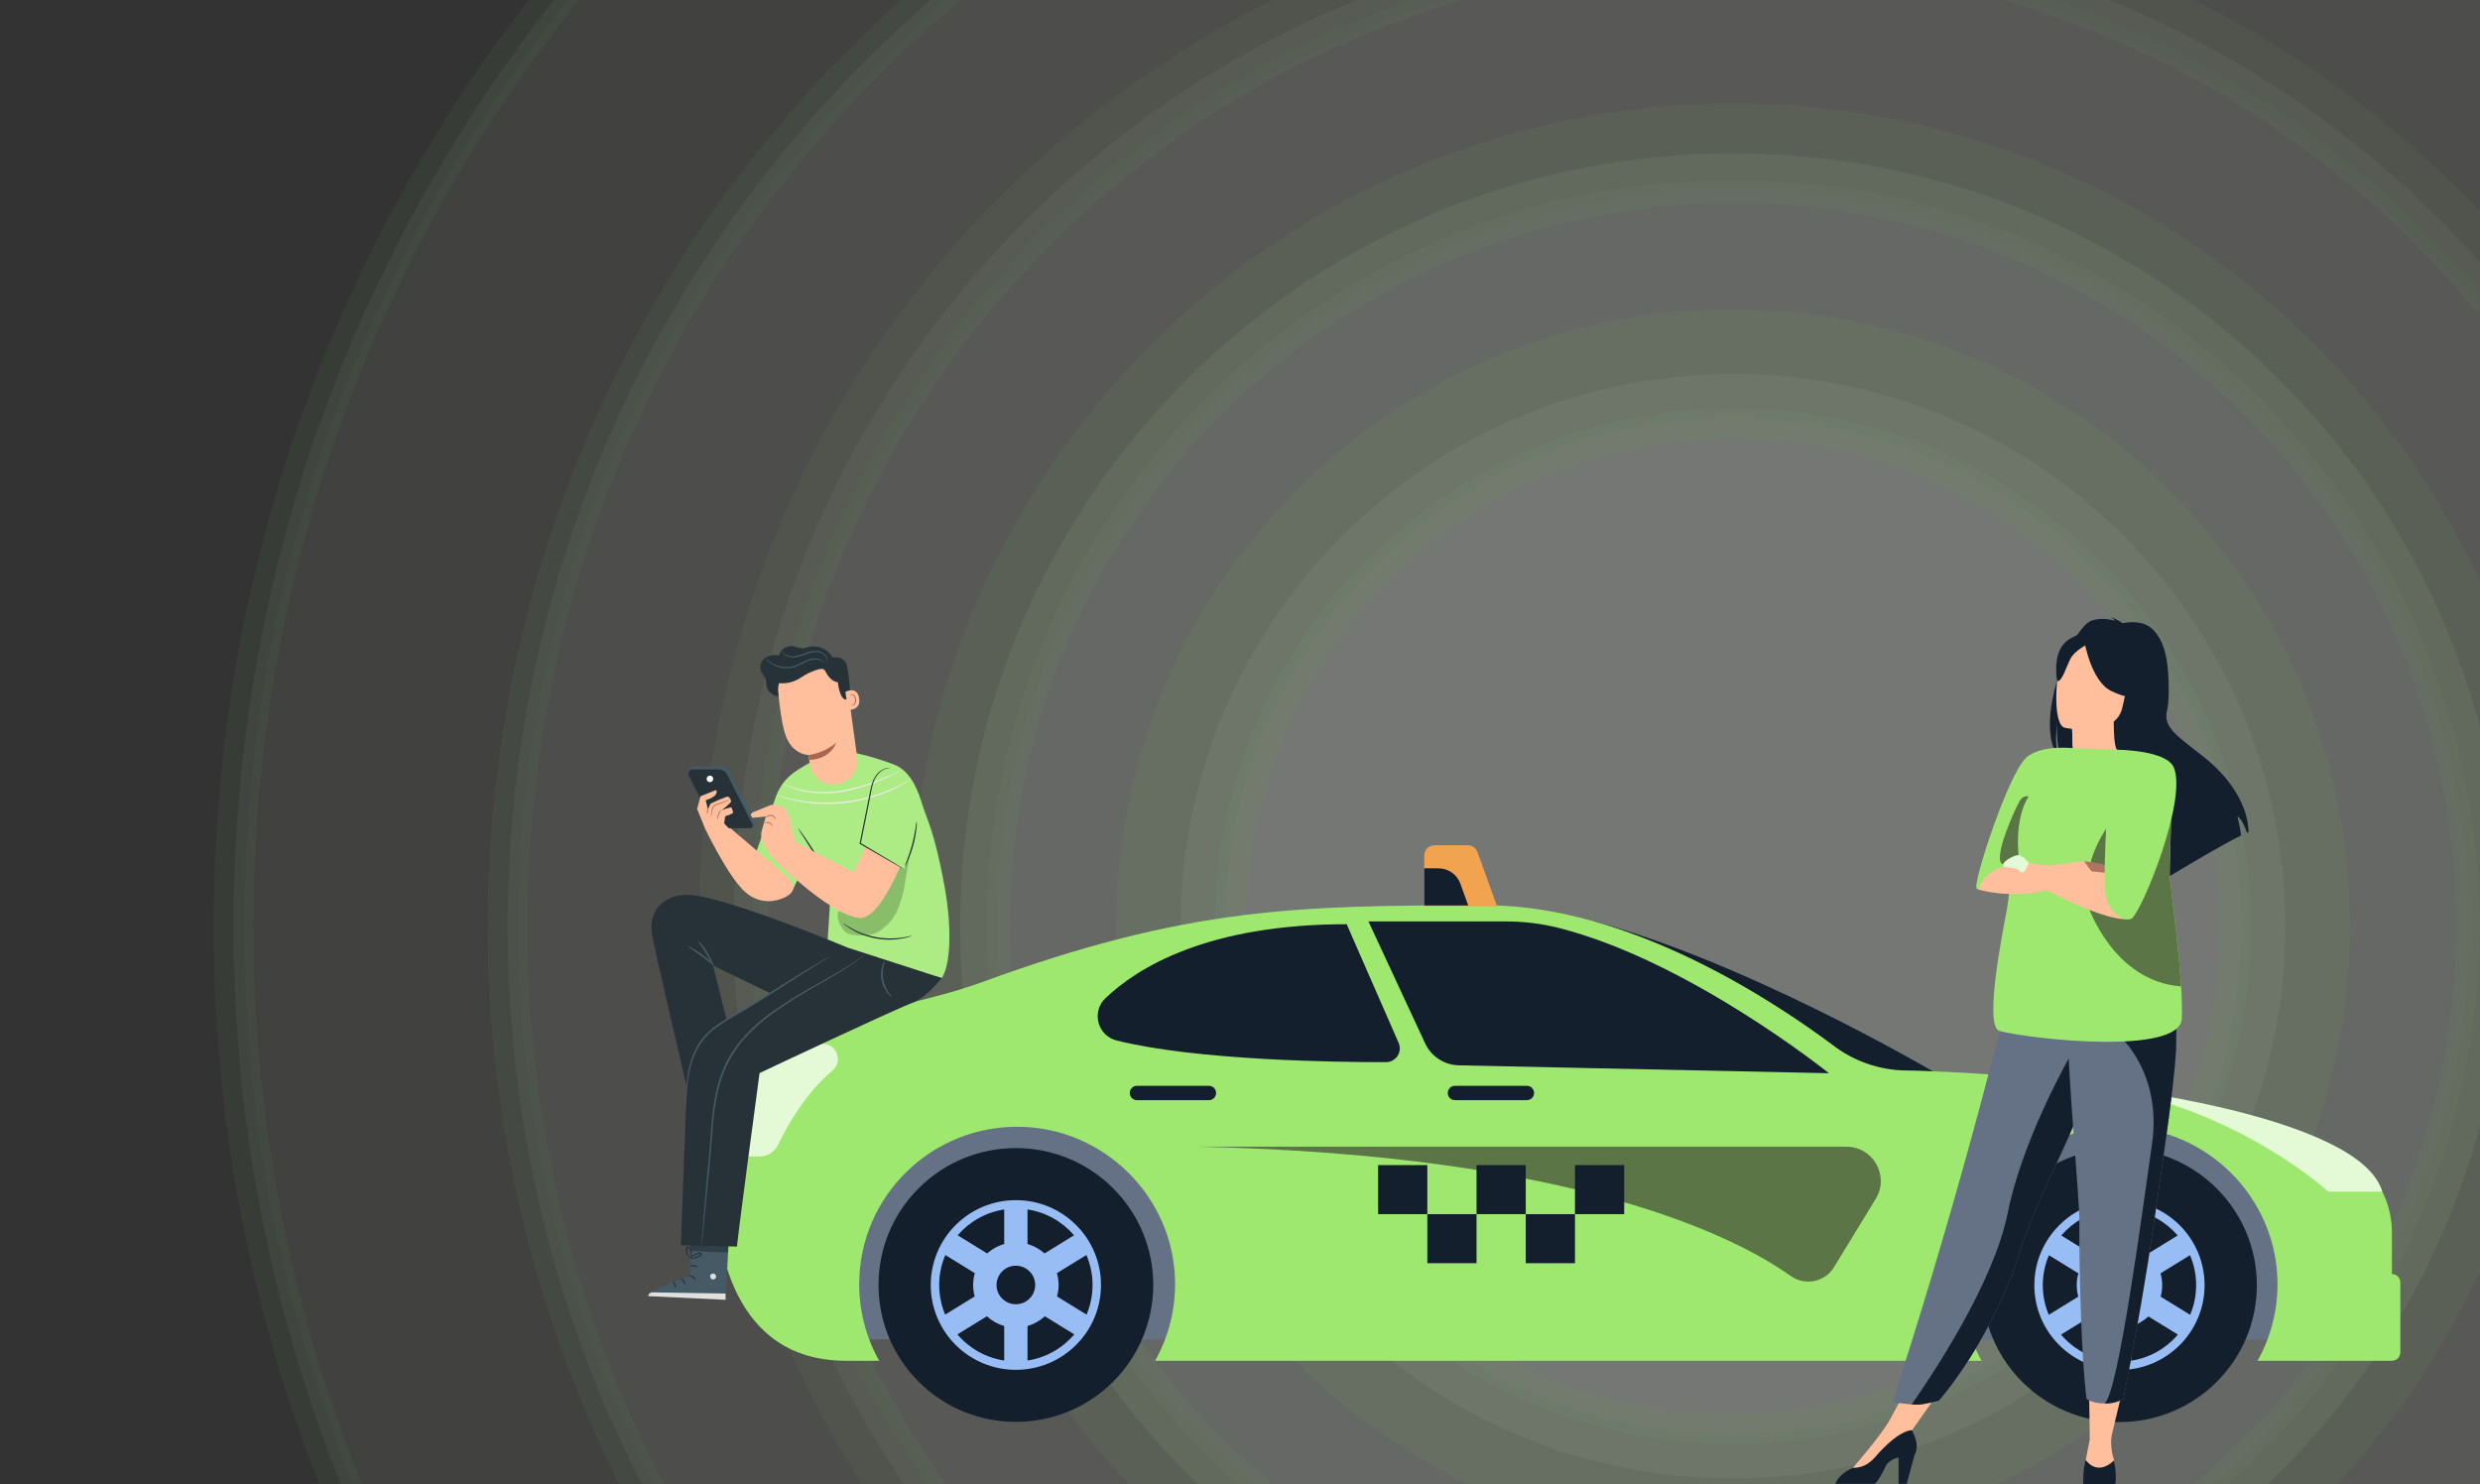 <svg width="249" height="149" viewBox="0 0 249 149" fill="none" xmlns="http://www.w3.org/2000/svg">
<rect x="0" y="0" width="249" height="149" fill="#333333" stroke="none"/>
<g opacity="0.5">
<g opacity="0.05">
<path d="M25.038 93C25.038 10.864 91.864 -55.961 173.999 -55.961C256.14 -55.961 322.971 10.859 322.971 93C322.971 175.141 256.146 241.966 174.005 241.966C91.864 241.966 25.038 175.136 25.038 93Z" fill="#F5FDF0" stroke="#9FE870"/>
</g>
<g opacity="0.05">
<path d="M52.52 93C52.52 26.016 107.015 -28.48 173.999 -28.48C240.983 -28.48 295.479 26.016 295.479 93C295.479 159.984 240.983 214.48 173.999 214.48C107.015 214.48 52.52 159.984 52.52 93Z" fill="#F5FDF0" stroke="#9FE870"/>
</g>
<g opacity="0.05">
<path d="M76.016 93C76.016 38.974 119.968 -4.983 173.999 -4.983C228.025 -4.983 271.983 38.974 271.983 93C271.983 147.025 228.025 190.983 173.999 190.983C119.974 190.983 76.016 147.025 76.016 93Z" fill="#F5FDF0" stroke="#9FE870"/>
</g>
<g opacity="0.1">
<path d="M99.544 93C99.544 51.949 132.943 18.545 173.999 18.545C215.051 18.545 248.454 51.949 248.454 93C248.454 134.051 215.051 167.455 173.999 167.455C132.948 167.455 99.544 134.051 99.544 93Z" fill="#F5FDF0" stroke="#9FE870"/>
</g>
<g opacity="0.15">
<path d="M122.491 93C122.491 64.601 145.6 41.492 173.999 41.492C202.399 41.492 225.508 64.601 225.508 93C225.508 121.4 202.399 144.509 173.999 144.509C145.6 144.509 122.491 121.4 122.491 93Z" fill="#F5FDF0" stroke="#9FE870"/>
</g>
<path opacity="0.1" d="M261 180C309.049 131.951 309.049 54.049 261 6C212.951 -42.049 135.049 -42.049 87 6C38.951 54.049 38.951 131.951 87 180C135.049 228.049 212.951 228.049 261 180Z" fill="#F5FDF0" stroke="#9FE870" stroke-width="4" stroke-linecap="round" stroke-linejoin="round"/>
<path opacity="0.1" d="M244.946 163.946C284.129 124.764 284.129 61.236 244.946 22.054C205.764 -17.128 142.236 -17.128 103.054 22.054C63.872 61.236 63.872 124.764 103.054 163.946C142.236 203.128 205.764 203.128 244.946 163.946Z" fill="#F5FDF0" stroke="#9FE870" stroke-width="7" stroke-linecap="round" stroke-linejoin="round"/>
<path opacity="0.15" d="M173.999 170.597C216.855 170.597 251.597 135.856 251.597 93C251.597 50.144 216.855 15.402 173.999 15.402C131.143 15.402 96.402 50.144 96.402 93C96.402 135.856 131.143 170.597 173.999 170.597Z" fill="#F5FDF0" stroke="#9FE870" stroke-width="10" stroke-linecap="round" stroke-linejoin="round"/>
<path opacity="0.2" d="M173.999 148.443C204.62 148.443 229.443 123.62 229.443 93C229.443 62.38 204.62 37.557 173.999 37.557C143.379 37.557 118.556 62.38 118.556 93C118.556 123.62 143.379 148.443 173.999 148.443Z" fill="#F5FDF0" stroke="#9FE870" stroke-width="13" stroke-linecap="round" stroke-linejoin="round"/>
<path opacity="0.1" d="M173.999 243.544C257.142 243.544 324.543 176.144 324.543 93C324.543 9.857 257.142 -57.544 173.999 -57.544C90.856 -57.544 23.455 9.857 23.455 93C23.455 176.144 90.856 243.544 173.999 243.544Z" fill="#F5FDF0" stroke="#9FE870" stroke-width="4" stroke-linecap="round" stroke-linejoin="round"/>
</g>
<path d="M84.884 134.482H231.886L225.917 112.51H84.884V134.482Z" fill="#657285"/>
<path d="M151.84 91.003C151.844 91.003 151.849 91.003 151.854 91.004C151.849 91.003 151.845 91.003 151.84 91.003Z" fill="#131F2D"/>
<path d="M194.064 107.569C191.86 107.487 189.57 107.442 187.19 107.442C187.19 107.442 174.024 96.054 158.792 92.179C174.452 96.032 194.064 107.569 194.064 107.569Z" fill="#131F2D"/>
<path d="M74.81 116.117V103.544C74.81 103.544 89.611 101.858 98.561 98.626C119.282 91.039 130.419 90.899 149.236 90.899C163.523 90.899 177.993 100.435 184.133 105.026C186.203 106.574 188.711 107.429 191.299 107.486C213.9 107.979 227.87 112.476 234.809 115.511C238.061 116.934 240.154 120.145 240.154 123.685V127.918C240.621 127.918 241 128.295 241 128.761V135.785C241 136.251 240.621 136.629 240.154 136.629H230.498H226.666C228.002 134.242 228.74 131.478 228.665 128.534C228.454 120.15 221.584 113.323 213.172 113.138C204.249 112.941 196.954 120.09 196.954 128.939C196.954 131.731 197.684 134.352 198.958 136.629H115.978C117.314 134.242 118.052 131.478 117.977 128.534C117.766 120.15 110.896 113.323 102.484 113.138C93.561 112.941 86.266 120.09 86.266 128.939C86.266 131.731 86.996 134.352 88.27 136.629H84.957C73.49 136.629 71.865 124.941 71.758 119.211C71.728 117.511 73.104 116.117 74.81 116.117Z" fill="#9FE870"/>
<path d="M156.501 93.17C169.593 96.472 183.63 107.757 183.63 107.757L146.473 106.965C145.015 106.934 143.703 106.079 143.09 104.761L137.396 92.515H151.173C152.97 92.515 154.76 92.73 156.501 93.17Z" fill="#131F2D"/>
<path d="M135.211 92.796L140.428 104.707C140.829 105.623 140.156 106.647 139.153 106.648C133.889 106.65 120.068 106.456 112.112 104.469C110.201 103.992 109.56 101.595 110.981 100.235C114.214 97.144 121.244 92.796 135.211 92.796Z" fill="#131F2D"/>
<path d="M239.189 119.646H233.759C233.759 119.646 224.881 111.386 210.634 109.045C210.634 109.045 236.954 111.936 239.189 119.646Z" fill="#E4F9D5"/>
<path d="M74.811 116.117H76.248C77.053 116.117 77.787 115.658 78.131 114.932C78.962 113.18 80.786 109.852 83.585 107.487C84.669 106.571 84.02 104.808 82.6 104.808H74.811V116.117Z" fill="#E4F9D5"/>
<path d="M146.083 110.462H153.305C153.703 110.462 154.027 110.139 154.027 109.742C154.027 109.344 153.703 109.021 153.305 109.021H146.083C145.684 109.021 145.36 109.344 145.36 109.742C145.36 110.139 145.683 110.462 146.083 110.462Z" fill="#131F2D"/>
<path d="M114.155 110.462H121.377C121.775 110.462 122.099 110.139 122.099 109.742C122.099 109.344 121.775 109.021 121.377 109.021H114.155C113.756 109.021 113.432 109.344 113.432 109.742C113.433 110.139 113.756 110.462 114.155 110.462Z" fill="#131F2D"/>
<path d="M120.27 115.134H185.382C188.075 115.134 189.731 118.07 188.332 120.363L184.138 127.232C183.226 128.726 181.233 129.138 179.804 128.122C174.235 124.165 158.199 115.958 120.27 115.134Z" fill="#5B7547"/>
<path d="M144.033 84.867H147.372C147.809 84.867 148.199 85.141 148.346 85.55L150.314 91.004H142.998V85.899C142.998 85.329 143.461 84.867 144.033 84.867Z" fill="#F1A34F"/>
<path d="M142.997 90.916V87.186H144.43C145.418 87.186 146.3 87.805 146.631 88.733L147.413 90.916H142.997Z" fill="#131F2D"/>
<path d="M158.133 116.982H163.075V121.907H158.133V116.982Z" fill="#131F2D"/>
<path d="M153.192 121.908H158.133V126.833H153.192V121.908Z" fill="#131F2D"/>
<path d="M148.25 116.982H153.191V121.907H148.25V116.982Z" fill="#131F2D"/>
<path d="M143.308 121.908H148.249V126.833H143.308V121.908Z" fill="#131F2D"/>
<path d="M138.367 116.982H143.308V121.907H138.367V116.982Z" fill="#131F2D"/>
<path d="M92.245 138.739C86.859 133.37 86.859 124.667 92.245 119.299C97.631 113.93 106.364 113.93 111.75 119.299C117.137 124.667 117.137 133.37 111.75 138.739C106.364 144.107 97.631 144.107 92.245 138.739Z" fill="#131F2D"/>
<path d="M93.451 129.019C93.451 133.723 97.277 137.537 101.997 137.537C106.717 137.537 110.543 133.723 110.543 129.019C110.543 124.315 106.717 120.502 101.997 120.502C97.277 120.502 93.451 124.316 93.451 129.019ZM100.826 124.906C100.181 125.088 99.597 125.415 99.114 125.852L96.152 124.029C97.323 122.668 98.964 121.72 100.825 121.437V124.906H100.826ZM107.839 124.028L104.878 125.851C104.394 125.414 103.811 125.087 103.166 124.905V121.435C105.027 121.719 106.668 122.667 107.839 124.028ZM106.129 130.169C106.231 129.803 106.287 129.418 106.287 129.019C106.287 128.607 106.227 128.209 106.118 127.831L109.078 126.008C109.474 126.933 109.695 127.951 109.695 129.019C109.695 130.074 109.48 131.08 109.094 131.993L106.129 130.169ZM103.167 133.133C103.826 132.947 104.419 132.61 104.907 132.16L107.865 133.98C106.691 135.358 105.041 136.318 103.166 136.603V133.133H103.167ZM101.996 130.953C100.925 130.953 100.055 130.088 100.055 129.019C100.055 127.952 100.924 127.085 101.996 127.085C103.068 127.085 103.936 127.951 103.936 129.019C103.936 130.088 103.068 130.953 101.996 130.953ZM96.127 133.981L99.085 132.161C99.573 132.611 100.167 132.948 100.825 133.134V136.604C98.951 136.318 97.3 135.358 96.127 133.981ZM94.899 131.994C94.513 131.08 94.298 130.075 94.298 129.02C94.298 127.952 94.518 126.934 94.915 126.009L97.874 127.832C97.765 128.21 97.706 128.608 97.706 129.02C97.706 129.419 97.761 129.804 97.864 130.17L94.899 131.994Z" fill="#98BDF4"/>
<path d="M212.801 142.784C205.184 142.784 199.009 136.63 199.009 129.038C199.009 121.446 205.184 115.292 212.801 115.292C220.419 115.292 226.594 121.446 226.594 129.038C226.594 136.63 220.419 142.784 212.801 142.784Z" fill="#131F2D"/>
<path d="M204.255 129.039C204.255 133.743 208.081 137.556 212.801 137.556C217.521 137.556 221.347 133.743 221.347 129.039C221.347 124.335 217.521 120.521 212.801 120.521C208.081 120.523 204.255 124.336 204.255 129.039ZM211.631 124.926C210.986 125.108 210.403 125.435 209.92 125.871L206.958 124.049C208.129 122.688 209.77 121.739 211.63 121.456V124.926H211.631ZM218.645 124.049L215.683 125.871C215.2 125.435 214.616 125.108 213.971 124.926V121.455C215.833 121.738 217.473 122.687 218.645 124.049ZM216.933 130.188C217.036 129.822 217.092 129.437 217.092 129.039C217.092 128.627 217.032 128.228 216.923 127.85L219.883 126.028C220.278 126.952 220.499 127.97 220.499 129.039C220.499 130.094 220.285 131.099 219.898 132.013L216.933 130.188ZM213.971 133.153C214.63 132.967 215.223 132.629 215.711 132.179L218.669 134C217.496 135.377 215.845 136.337 213.97 136.622V133.153H213.971ZM212.801 130.973C211.73 130.973 210.861 130.107 210.861 129.039C210.861 127.971 211.729 127.105 212.801 127.105C213.872 127.105 214.742 127.97 214.742 129.039C214.742 130.107 213.872 130.973 212.801 130.973ZM206.932 134.001L209.89 132.18C210.379 132.63 210.973 132.968 211.63 133.154V136.624C209.756 136.337 208.105 135.377 206.932 134.001ZM205.704 132.014C205.318 131.099 205.104 130.095 205.104 129.04C205.104 127.971 205.323 126.953 205.72 126.029L208.68 127.852C208.57 128.229 208.511 128.628 208.511 129.04C208.511 129.439 208.567 129.823 208.669 130.189L205.704 132.014Z" fill="#98BDF4"/>
<path d="M213.335 138.595L211.927 144.523L209.819 144.511L209.741 138.595H213.335Z" fill="#FFBF9D"/>
<path d="M195.329 138.849L191.324 144.523L189.763 142.519L192.173 138.068L195.329 138.849Z" fill="#FFBF9D"/>
<path d="M211.998 144.193C211.998 144.193 211.829 145.368 212.266 146.624C212.266 146.624 212.611 148.196 211.063 148.225C209.515 148.255 209.135 148.109 209.31 147.144C209.486 146.18 209.819 144.513 209.819 144.513L211.998 144.193Z" fill="#FFBF9D"/>
<path d="M209.164 148.997C209.164 148.997 209.166 148.998 209.169 149H212.373C212.376 148.997 212.378 148.997 212.378 148.997C212.554 148.174 212.267 146.625 212.267 146.625C210.513 148.301 209.415 146.583 209.415 146.583C209.132 147.299 209.164 148.997 209.164 148.997Z" fill="#131F2D"/>
<path d="M186.032 147.374C186.032 147.374 188.887 144.132 189.763 142.52L191.886 143.607L187.141 148.064L186.031 147.918L186.032 147.374Z" fill="#FFBF9D"/>
<path d="M184.281 148.991H188.241C188.59 148.676 188.923 148.043 189.331 147.212C189.564 146.737 190.087 146.474 190.623 146.331V148.991H191.442L192.202 146.163C192.708 145.215 192.328 144.346 191.972 143.598C191.559 143.597 190.359 143.895 188.251 146.318C187.558 147.114 186.793 147.398 186.033 147.374C186.022 147.38 186.012 147.387 186.001 147.391C184.799 147.942 184.408 148.619 184.281 148.991Z" fill="#131F2D"/>
<path d="M206.255 75.241C206.351 75.471 206.465 75.675 206.605 75.866C206.561 75.694 206.516 75.483 206.491 75.235C206.414 74.617 206.401 73.744 206.547 72.507C206.528 72.857 206.483 74.088 206.694 75.229C206.758 75.612 206.86 75.981 206.993 76.306C207.006 76.318 207.019 76.331 207.031 76.344C207.356 76.662 207.7 77.058 208.064 77.497C209.161 78.836 210.39 80.633 211.493 82.457C211.57 82.584 211.653 82.711 211.729 82.84C212.82 84.67 213.769 86.486 214.317 87.831C214.483 88.233 214.617 88.595 214.706 88.901V88.908C214.821 89.322 214.859 89.634 214.802 89.82C214.802 89.82 215.114 89.628 215.631 89.309C215.988 89.087 216.447 88.812 216.963 88.493L217.517 87.046C217.594 87.346 217.505 87.856 217.422 88.219C217.561 88.136 217.702 88.046 217.849 87.964C220.201 86.549 223.331 84.7 225.013 83.885C224.949 83.222 224.651 82.017 224.644 81.972C225.071 82.189 225.441 83.126 225.613 83.617C225.663 83.592 225.709 83.579 225.753 83.56C225.753 83.56 226.027 79.831 221.335 76.056C218.874 74.08 217.108 73.111 217.58 71.326C217.778 70.593 217.811 68.647 217.626 66.876V66.869C217.575 66.43 217.505 65.996 217.396 65.576V65.569C217.236 64.9 216.988 64.282 216.618 63.759C215.904 62.714 214.941 62.256 213.098 62.568C213.098 62.568 212.327 62.02 211.938 62C211.938 62 212.238 62.121 212.359 62.319C211.753 62.159 210.874 62.025 210.058 62.293C209.835 62.364 209.599 62.529 209.35 62.772C209.127 62.989 208.898 63.276 208.668 63.613C208.649 63.639 208.63 63.664 208.616 63.69C208.597 63.709 208.591 63.722 208.578 63.74C208.547 63.785 208.514 63.836 208.482 63.887C208.266 64.224 208.049 64.613 207.833 65.028V65.034C207.469 65.748 207.125 66.519 206.825 67.374V67.432C206.729 67.713 206.634 67.999 206.551 68.286C206.544 68.292 206.544 68.298 206.544 68.305C206.544 68.317 206.538 68.33 206.532 68.349C205.797 70.836 205.503 73.532 206.255 75.241Z" fill="#131F2D"/>
<path d="M207.81 76.91C207.792 76.919 209.541 77.826 210.856 77.467C212.094 77.129 212.903 75.524 212.885 75.521C212.361 75.417 212.21 74.697 212.221 71.603L211.985 71.649L208.001 72.438C208.001 72.438 208.091 73.691 208.095 74.872C208.097 75.864 208.036 76.804 207.81 76.91Z" fill="#FFBF9D"/>
<path d="M208 72.436C208 72.436 208.09 73.69 208.093 74.871C210.323 74.808 211.501 72.775 211.983 71.647L208 72.436Z" fill="#FFBF9D"/>
<path d="M212.804 71.787C212.804 71.787 214.314 70.209 214.901 68.718C215.319 67.652 215.582 63.444 211.349 63.205C211.349 63.205 210.13 63.082 208.855 63.614C207.84 64.038 206.288 65.08 207.009 68.944L207.14 70.226L212.804 71.787Z" fill="#131F2D"/>
<path d="M190.007 140.765C190.007 140.765 191.066 140.948 191.935 141.014C192.128 141.029 192.311 141.037 192.471 141.037C192.89 141.037 193.644 140.88 194.15 140.762L194.188 140.753C194.41 140.701 194.581 140.658 194.644 140.641L194.67 140.634C194.67 140.634 199.95 134.756 202.911 125.333C202.98 125.113 203.053 124.892 203.13 124.668C204.751 119.942 208.111 114.011 209.881 108.641C210.163 107.786 210.416 106.98 210.643 106.219C210.716 105.975 210.787 105.735 210.854 105.5C212.159 100.966 212.537 97.989 212.885 94.809L202.239 97.517C202.24 97.518 197.77 116.894 190.007 140.765Z" fill="#657285"/>
<path d="M207.302 73.067C207.302 73.067 212.456 74.194 213.108 70.974C213.761 67.754 214.865 65.732 211.603 64.876C208.34 64.02 207.45 65.118 206.971 66.14C206.492 67.162 205.98 72.691 207.302 73.067Z" fill="#FFBF9D"/>
<path d="M209.265 64.322C209.265 64.322 209.919 68.386 211.979 69.383C214.039 70.38 215.098 69.988 215.098 69.988C215.098 69.988 214.465 68.515 214.585 66.134C214.585 66.133 210.695 62.739 209.265 64.322Z" fill="#131F2D"/>
<path d="M209.554 64.699C209.554 64.699 208.327 65.329 207.904 66.098C207.481 66.866 207.025 68.532 206.544 68.375C206.544 68.375 205.995 65.592 207.486 64.381C209.067 63.096 209.554 64.699 209.554 64.699Z" fill="#131F2D"/>
<path d="M191.936 141.015C192.129 141.03 192.312 141.038 192.472 141.038C192.891 141.038 193.645 140.88 194.151 140.763L194.189 140.754L194.645 140.642L194.671 140.634C194.671 140.634 199.951 134.757 202.912 125.334C202.981 125.114 203.054 124.893 203.131 124.669C204.752 119.943 208.112 114.012 209.882 108.642C210.164 107.787 210.417 106.981 210.644 106.22C210.717 105.976 210.788 105.736 210.855 105.5L208.972 104.071C208.972 104.071 203.32 113.225 201.57 121.839C200.119 128.98 193.874 138.237 191.936 141.015Z" fill="#131F2D"/>
<path d="M208.775 122.643C208.743 126.832 208.954 136.463 209.5 140.451C209.5 140.451 210.018 140.908 211.301 140.914C212.614 140.919 213.202 140.434 213.202 140.434C214.571 133.501 215.544 127.766 216.254 122.823C216.836 118.767 217.352 115.289 217.749 112.296C218.102 109.644 218.36 107.37 218.485 105.41C218.501 105.143 218.515 104.883 218.528 104.629C218.543 104.294 218.555 103.967 218.561 103.65C218.568 103.331 218.569 103.021 218.567 102.72L218.521 102.716L215.875 102.459L207.519 101.644C207.659 108.983 208.794 120.208 208.775 122.643Z" fill="#657285"/>
<path d="M211.301 140.912C212.419 140.976 213.202 140.432 213.202 140.432C214.572 133.5 215.544 127.764 216.254 122.821C216.836 118.765 217.352 115.287 217.75 112.294C218.102 109.642 218.361 107.368 218.485 105.408C218.5 104.443 218.51 103.517 218.521 102.715C218.532 101.902 218.546 101.213 218.568 100.734L215.876 102.457L213.043 104.269C213.043 104.269 217.061 107.925 216.073 114.834C215.087 121.744 212.676 139.933 211.301 140.912Z" fill="#131F2D"/>
<path d="M208.256 75.13C208.256 75.13 204.817 74.705 203.376 76.14C201.609 77.897 198.293 87.972 198.425 89.122C198.475 89.561 200.218 89.357 200.815 88.731C203.794 85.606 207.209 77.467 208.256 75.13Z" fill="#9FE870"/>
<path d="M200.77 103.518C203.975 104.351 218.935 105.996 219.063 102.249C219.095 101.335 219.063 100.231 218.991 99.036C218.768 95.335 218.16 90.762 217.868 88.245C217.735 87.091 218.179 81.925 217.838 79.109C217.789 78.693 217.721 78.326 217.631 78.034C216.985 75.909 214.081 75.333 212.591 75.282L208.094 75.129C208.094 75.129 203.45 80.317 202.804 81.911C202.158 83.505 201.946 88.96 201.444 91.603C200.944 94.245 199.211 103.114 200.77 103.518Z" fill="#9FE870"/>
<path d="M209.605 90.855C209.605 90.855 212.104 98.534 218.992 99.036C218.769 95.335 218.161 90.762 217.87 88.245C217.736 87.091 218.18 81.925 217.839 79.109C217.75 79.128 217.668 79.179 217.575 79.197C209.992 80.661 208.916 89.255 209.605 90.855Z" fill="#5B7547"/>
<path d="M198.641 89.311C198.641 89.311 203.156 90.791 208.656 88.417C208.656 88.417 210.155 88.275 210.898 88.464C210.898 88.464 210.738 86.978 210.012 86.574C209.285 86.17 206.158 87.044 205.222 86.916C203.179 86.634 199.619 86.414 198.641 89.311Z" fill="#FFBF9D"/>
<path d="M202.665 85.852C202.665 85.852 202.241 82.184 203.678 79.972C203.678 79.972 203.171 79.8 202.807 80.374C202.443 80.948 199.907 86.398 201.115 86.8C202.321 87.202 202.665 85.852 202.665 85.852Z" fill="#5B7547"/>
<path d="M209.256 86.466C209.321 86.466 211.387 86.736 211.754 86.995C212.12 87.254 211.797 88.158 211.109 88.244C210.419 88.329 209.256 86.466 209.256 86.466Z" fill="#AE7461"/>
<path d="M214.906 87.856C214.906 87.856 209.018 87.64 203.676 86.606C203.676 86.606 202.701 86.615 202.815 87.468C202.93 88.321 212.073 93.093 214.083 92.174L214.906 87.856Z" fill="#FFBF9D"/>
<path d="M203.676 86.607C203.676 86.607 203.052 85.853 202.664 85.853C202.276 85.853 201.264 86.348 201.112 86.8C200.962 87.252 202.31 86.929 202.814 87.468C203.319 88.006 203.676 86.607 203.676 86.607Z" fill="#E4F9D5"/>
<path d="M212.593 75.284C212.593 75.284 217.541 75.296 218.265 77.074C219.586 80.32 215.232 91.085 214.084 92.176C213.589 92.645 211.302 91.906 211.302 88.804C211.301 87.195 211.417 77.801 212.593 75.284Z" fill="#9FE870"/>
<path d="M94.853 89.076C93.805 83.343 93.1 82.463 92.508 80.489C91.916 78.516 90.975 77.235 89.804 76.782C89.018 76.478 85.069 75.055 83.696 75.527C82.353 76.004 81.074 76.647 79.889 77.439C78.969 78.049 78.272 78.941 77.903 79.981L75.806 85.895L79.496 89.563L81.346 85.633L83.353 90.35L83.057 95.105L94.567 98.203C95.605 96.525 95.448 92.328 94.853 89.076Z" fill="#ADEC85"/>
<g opacity="0.2">
<path d="M91.863 82.822C91.355 85.807 91.274 86.229 90.765 89.203C90.59 90.227 90.079 91.823 89.35 92.567C88.811 93.115 88.281 93.641 87.529 93.82C86.832 93.985 85.771 94.003 85.116 93.715C84.461 93.427 83.9 92.143 84.17 91.485C85.147 91.695 85.449 92.009 86.29 91.485C87.024 91.019 88.067 89.986 88.465 89.213C90.144 85.964 90.608 85.849 91.871 82.822" fill="black"/>
</g>
<path d="M83.523 88.606C83.337 88.355 83.167 88.092 83.015 87.82L81.83 85.873L80.615 83.957C80.433 83.7 80.27 83.43 80.124 83.15C80.188 83.208 80.243 83.273 80.29 83.344C80.389 83.473 80.528 83.664 80.693 83.902C81.028 84.379 81.479 85.047 81.946 85.799C82.412 86.552 82.818 87.249 83.099 87.76C83.24 88.022 83.361 88.221 83.423 88.367C83.469 88.441 83.502 88.522 83.523 88.606Z" fill="#263238"/>
<path d="M91.557 93.959C91.473 94.003 91.385 94.037 91.295 94.061C91.187 94.097 91.078 94.127 90.967 94.15C90.822 94.19 90.675 94.22 90.527 94.242C90.143 94.311 89.754 94.347 89.364 94.35C88.885 94.35 88.407 94.309 87.936 94.227C87.465 94.138 87.002 94.007 86.555 93.836C86.192 93.695 85.842 93.525 85.507 93.328C85.36 93.246 85.245 93.157 85.129 93.087C85.034 93.025 84.942 92.957 84.854 92.885C84.774 92.83 84.701 92.766 84.637 92.694C84.652 92.673 84.977 92.927 85.554 93.244C85.892 93.426 86.242 93.585 86.602 93.718C87.486 94.048 88.422 94.219 89.366 94.224C89.751 94.224 90.135 94.199 90.516 94.148C91.156 94.056 91.549 93.933 91.557 93.959Z" fill="#263238"/>
<path d="M86.937 85.026C86.916 85.128 85.68 87.591 85.68 87.591L79.842 84.515L79.247 82C79.149 81.596 78.894 81.247 78.54 81.03C78.185 80.813 77.759 80.745 77.355 80.842L75.633 81.546C75.562 81.574 75.499 81.619 75.45 81.677C75.401 81.735 75.367 81.805 75.35 81.879C75.327 82.005 75.35 82.141 75.578 82.112C76.005 82.078 76.889 81.984 76.889 81.984L76.482 83.417C76.375 83.793 76.416 84.195 76.598 84.541L76.86 85.037L77.428 85.956H77.415C77.415 85.956 83.091 91.787 86.277 92.166C88.192 92.394 90.362 87.025 90.362 87.025L86.937 85.026Z" fill="#FFBF9D"/>
<path d="M76.847 82.082C76.847 82.082 76.891 82.021 76.988 81.956C77.118 81.865 77.273 81.818 77.431 81.819C77.514 81.824 77.594 81.851 77.662 81.897C77.731 81.943 77.786 82.007 77.822 82.082C77.877 82.2 77.84 82.278 77.822 82.273C77.803 82.268 77.822 82.2 77.759 82.11C77.72 82.054 77.669 82.007 77.61 81.973C77.55 81.939 77.484 81.918 77.416 81.914C77.274 81.916 77.134 81.952 77.009 82.019C76.928 82.058 76.855 82.092 76.847 82.082Z" fill="#AA6550"/>
<path d="M77.583 82.975C77.583 82.975 77.544 82.927 77.489 82.857C77.419 82.766 77.325 82.697 77.219 82.654C77.112 82.613 76.996 82.6 76.883 82.618C76.794 82.618 76.739 82.65 76.734 82.639C76.729 82.629 76.776 82.589 76.87 82.558C76.995 82.521 77.128 82.527 77.249 82.575C77.37 82.622 77.472 82.708 77.539 82.82C77.586 82.909 77.591 82.972 77.583 82.975Z" fill="#AA6550"/>
<path d="M88.148 77.252L86.576 84.743L90.768 87.261L92.377 82.657C92.377 82.657 91.701 77.066 88.148 77.252Z" fill="#ADEC85"/>
<path d="M90.406 77.383C90.406 77.383 90.372 77.412 90.299 77.451C90.226 77.49 90.121 77.548 89.982 77.619C89.704 77.76 89.296 77.959 88.784 78.187C87.456 78.794 86.058 79.234 84.621 79.497C83.175 79.756 81.691 79.706 80.266 79.351C79.84 79.239 79.424 79.089 79.024 78.903C78.88 78.842 78.762 78.777 78.702 78.74C78.664 78.721 78.628 78.699 78.594 78.675C78.748 78.727 78.898 78.787 79.045 78.855C79.452 79.02 79.871 79.155 80.297 79.259C81.712 79.583 83.177 79.618 84.605 79.364C86.032 79.101 87.425 78.676 88.756 78.098C89.28 77.883 89.681 77.697 89.966 77.574C90.109 77.501 90.256 77.437 90.406 77.383Z" fill="#EBEBEB"/>
<path d="M91.51 78.211C91.474 78.243 91.434 78.272 91.392 78.295L91.046 78.517C90.863 78.637 90.674 78.748 90.48 78.848C90.254 78.966 90.003 79.11 89.707 79.241L89.251 79.45C89.091 79.524 88.918 79.584 88.743 79.655C88.394 79.799 88.006 79.917 87.603 80.048C85.834 80.581 83.984 80.8 82.139 80.695C81.715 80.661 81.311 80.637 80.939 80.577C80.751 80.548 80.57 80.53 80.397 80.498L79.902 80.399C79.587 80.344 79.307 80.26 79.061 80.197C78.849 80.146 78.64 80.084 78.434 80.011L78.044 79.875C77.997 79.862 77.952 79.844 77.91 79.82C77.959 79.822 78.006 79.832 78.052 79.849L78.45 79.959C78.621 80.011 78.83 80.071 79.079 80.124C79.328 80.176 79.603 80.257 79.923 80.305L80.415 80.394C80.586 80.425 80.766 80.441 80.939 80.464C81.311 80.519 81.725 80.54 82.132 80.569C83.963 80.662 85.797 80.445 87.556 79.927C87.957 79.801 88.342 79.689 88.69 79.547C88.863 79.479 89.036 79.421 89.196 79.353L89.654 79.152C89.951 79.031 90.202 78.89 90.441 78.779C90.679 78.669 90.862 78.562 91.014 78.473L91.376 78.274C91.417 78.247 91.462 78.226 91.51 78.211Z" fill="#EBEBEB"/>
<path d="M90.757 87.262C90.64 87.212 90.526 87.154 90.417 87.089L89.495 86.565L86.35 84.749L86.311 84.725V84.681C86.424 84.123 86.544 83.52 86.67 82.902C86.859 81.969 87.042 81.083 87.194 80.281C87.281 79.878 87.351 79.495 87.43 79.131C87.501 78.794 87.614 78.468 87.765 78.159C87.985 77.7 88.374 77.344 88.85 77.166C88.979 77.122 89.115 77.1 89.251 77.1C89.298 77.097 89.345 77.103 89.39 77.116C89.211 77.122 89.034 77.156 88.866 77.216C88.416 77.406 88.053 77.757 87.849 78.201C87.707 78.506 87.603 78.827 87.537 79.157C87.466 79.516 87.393 79.902 87.314 80.302C87.152 81.115 86.974 82 86.79 82.923C86.665 83.544 86.541 84.144 86.429 84.702L86.397 84.634L89.523 86.492L90.427 87.042C90.543 87.106 90.654 87.18 90.757 87.262Z" fill="#263238"/>
<path d="M92.039 82.435C92.062 82.668 92.055 82.903 92.018 83.134C91.963 83.694 91.863 84.249 91.719 84.793C91.575 85.337 91.39 85.87 91.164 86.386C91.082 86.605 90.972 86.813 90.836 87.004C90.9 86.781 90.98 86.562 91.075 86.349C91.472 85.307 91.757 84.224 91.924 83.121C91.947 82.89 91.986 82.661 92.039 82.435Z" fill="#263238"/>
<path d="M69.308 124.104L69.261 128.103C69.261 128.103 65.179 129.4 65.1 130.139L72.851 130.506L73.181 124.277L69.308 124.104Z" fill="#455A64"/>
<path d="M71.688 127.879C71.761 127.905 71.822 127.958 71.86 128.026C71.897 128.095 71.907 128.175 71.889 128.251C71.866 128.326 71.815 128.389 71.747 128.427C71.678 128.465 71.598 128.475 71.522 128.456C71.445 128.427 71.38 128.371 71.341 128.298C71.302 128.225 71.291 128.14 71.31 128.06C71.343 127.985 71.404 127.925 71.479 127.894C71.555 127.863 71.64 127.862 71.716 127.892" fill="#E0E0E0"/>
<path d="M72.851 130.506V129.877L65.415 129.759C65.415 129.759 65.061 129.892 65.09 130.139L72.851 130.506Z" fill="#E0E0E0"/>
<path d="M69.138 128.058C69.138 128.095 69.327 128.121 69.505 128.252C69.683 128.383 69.767 128.546 69.814 128.533C69.861 128.52 69.814 128.3 69.581 128.145C69.348 127.99 69.13 128.022 69.138 128.058Z" fill="#263238"/>
<path d="M68.307 128.354C68.307 128.391 68.459 128.464 68.569 128.63C68.679 128.795 68.719 128.968 68.758 128.968C68.797 128.968 68.829 128.755 68.674 128.551C68.519 128.346 68.31 128.32 68.307 128.354Z" fill="#263238"/>
<path d="M67.799 129.306C67.833 129.306 67.896 129.13 67.799 128.918C67.702 128.705 67.537 128.616 67.521 128.656C67.505 128.695 67.608 128.802 67.676 128.978C67.744 129.154 67.757 129.3 67.799 129.306Z" fill="#263238"/>
<path d="M69.248 127.146C69.264 127.183 69.439 127.146 69.654 127.162C69.869 127.178 70.029 127.264 70.05 127.233C70.071 127.201 69.919 127.057 69.667 127.03C69.416 127.004 69.232 127.117 69.248 127.146Z" fill="#263238"/>
<g opacity="0.3">
<path d="M69.3 124.896L69.29 125.608L73.102 125.755L73.136 125.113L69.3 124.896Z" fill="black"/>
</g>
<path d="M69.274 126.341C69.399 126.383 69.534 126.389 69.662 126.359C69.803 126.341 69.942 126.305 70.074 126.252C70.153 126.223 70.229 126.187 70.302 126.145C70.347 126.123 70.389 126.095 70.425 126.061C70.451 126.035 70.468 126.001 70.473 125.964C70.478 125.928 70.47 125.891 70.451 125.859C70.433 125.832 70.409 125.809 70.381 125.793C70.353 125.776 70.321 125.767 70.289 125.764C70.239 125.762 70.19 125.766 70.142 125.777C70.059 125.794 69.977 125.817 69.898 125.848C69.765 125.902 69.64 125.975 69.528 126.066C69.34 126.226 69.266 126.365 69.285 126.373C69.303 126.38 69.395 126.27 69.584 126.142C69.695 126.068 69.814 126.008 69.94 125.964C70.013 125.939 70.089 125.919 70.165 125.906C70.249 125.888 70.32 125.89 70.338 125.927C70.357 125.964 70.338 125.948 70.338 125.971C70.311 125.996 70.281 126.017 70.249 126.034C70.178 126.074 70.108 126.11 70.04 126.142C69.916 126.195 69.788 126.237 69.657 126.268C69.528 126.284 69.4 126.308 69.274 126.341Z" fill="#263238"/>
<path d="M69.329 126.398C69.407 126.29 69.449 126.161 69.447 126.028C69.462 125.885 69.451 125.74 69.416 125.601C69.395 125.517 69.365 125.437 69.327 125.36C69.308 125.307 69.277 125.261 69.235 125.225C69.193 125.188 69.142 125.163 69.088 125.152C69.054 125.151 69.02 125.16 68.991 125.178C68.961 125.195 68.938 125.221 68.923 125.252C68.9 125.296 68.884 125.344 68.876 125.394C68.863 125.481 68.863 125.569 68.876 125.656C68.89 125.802 68.941 125.943 69.023 126.065C69.164 126.275 69.322 126.327 69.324 126.314C69.327 126.301 69.209 126.217 69.101 126.018C69.04 125.903 69.004 125.777 68.996 125.648C68.992 125.572 68.998 125.496 69.015 125.422C69.031 125.341 69.065 125.276 69.096 125.286C69.127 125.297 69.196 125.352 69.225 125.42C69.26 125.489 69.289 125.561 69.311 125.635C69.349 125.762 69.368 125.893 69.369 126.025C69.348 126.251 69.3 126.39 69.329 126.398Z" fill="#263238"/>
<path d="M85.108 95.149C85.108 95.149 72.998 90.066 69.251 89.853C66.892 89.717 65.121 91.226 65.441 93.658C65.6 94.876 68.947 109.117 68.947 109.117L74.046 106.791L71.593 96.941L81.55 101.778L85.108 95.149Z" fill="#263238"/>
<path d="M70.071 94.448C70.031 94.482 70.432 94.998 70.857 95.682C71.281 96.366 71.564 96.955 71.611 96.937C71.659 96.919 71.441 96.287 71.009 95.59C70.576 94.893 70.115 94.416 70.071 94.448Z" fill="#455A64"/>
<path d="M69.08 95.014C69.054 95.059 69.665 95.447 70.39 95.976C71.116 96.505 71.661 96.969 71.701 96.932C71.74 96.896 71.216 96.353 70.487 95.829C69.759 95.305 69.101 94.972 69.08 95.014Z" fill="#455A64"/>
<path d="M94.554 98.204C94.554 98.204 93.032 100.166 91.58 100.703C89.746 101.377 76.262 107.741 76.262 107.741C76.262 107.741 73.815 125.924 74.009 125.164L68.362 125.027L68.975 108.281C69.049 106.138 70.768 103.675 72.615 102.58L85.108 95.148L94.554 98.204Z" fill="#263238"/>
<path d="M68.868 111.346C68.886 111.27 68.894 111.193 68.891 111.115C68.891 110.947 68.912 110.73 68.926 110.457C68.958 109.651 69.033 108.848 69.151 108.049C69.316 106.87 69.735 105.74 70.377 104.737C70.775 104.161 71.265 103.654 71.829 103.239C72.44 102.793 73.08 102.388 73.744 102.025C76.462 100.469 78.807 98.881 80.541 97.794C81.406 97.243 82.113 96.806 82.596 96.507L83.156 96.161C83.224 96.124 83.288 96.08 83.347 96.03C83.275 96.056 83.206 96.09 83.141 96.13C83.007 96.201 82.81 96.305 82.561 96.447C82.061 96.727 81.348 97.152 80.465 97.686C78.712 98.75 76.354 100.32 73.653 101.879C72.982 102.245 72.336 102.656 71.719 103.108C71.141 103.536 70.64 104.059 70.236 104.654C69.589 105.683 69.177 106.841 69.028 108.047C68.92 108.85 68.864 109.66 68.86 110.471C68.86 110.733 68.86 110.961 68.86 111.131C68.856 111.203 68.859 111.275 68.868 111.346Z" fill="#455A64"/>
<path d="M89.571 100.119C89.466 99.957 89.35 99.802 89.225 99.655C88.964 99.277 88.784 98.849 88.694 98.399C88.604 97.948 88.606 97.484 88.701 97.035C88.759 96.851 88.804 96.662 88.837 96.472C88.71 96.623 88.62 96.803 88.575 96.996C88.441 97.461 88.421 97.952 88.517 98.426C88.611 98.901 88.82 99.345 89.125 99.721C89.364 100.022 89.56 100.135 89.571 100.119Z" fill="#455A64"/>
<path d="M70.438 125.026C70.447 124.997 70.452 124.966 70.453 124.935C70.453 124.861 70.474 124.772 70.487 124.659C70.516 124.397 70.553 124.052 70.6 123.611C70.692 122.679 70.823 121.35 70.985 119.715C71.061 118.892 71.147 117.991 71.247 117.024C71.347 116.057 71.438 115.022 71.509 113.932C71.58 112.842 71.695 111.702 71.894 110.526C72.089 109.319 72.441 108.143 72.942 107.028C73.466 105.926 74.157 104.912 74.991 104.022C75.773 103.195 76.629 102.44 77.549 101.769C79.125 100.659 80.761 99.638 82.451 98.711C83.885 97.888 85.027 97.186 85.784 96.657C86.167 96.395 86.455 96.182 86.649 96.033L86.866 95.863C86.915 95.824 86.939 95.803 86.937 95.8C86.908 95.812 86.881 95.828 86.856 95.847L86.628 96.004C86.429 96.143 86.133 96.347 85.748 96.602C84.977 97.11 83.829 97.794 82.388 98.603C80.685 99.517 79.036 100.53 77.452 101.638C76.52 102.311 75.653 103.07 74.863 103.904C74.014 104.806 73.311 105.835 72.78 106.954C72.277 108.083 71.924 109.273 71.732 110.494C71.535 111.673 71.436 112.818 71.355 113.901C71.273 114.983 71.192 116.026 71.093 116.993C70.993 117.959 70.93 118.861 70.859 119.686C70.72 121.324 70.597 122.652 70.532 123.588C70.497 124.038 70.471 124.388 70.453 124.636C70.453 124.749 70.44 124.84 70.435 124.911C70.43 124.982 70.432 125.026 70.438 125.026Z" fill="#455A64"/>
<path d="M83.74 66.309C83.55 65.82 83.192 65.414 82.729 65.164C82.267 64.915 81.731 64.839 81.217 64.949C80.991 65.032 80.755 65.083 80.515 65.101C80.224 65.051 79.938 64.976 79.661 64.876C79.346 64.825 79.024 64.893 78.757 65.066C78.489 65.24 78.296 65.506 78.214 65.814C77.968 65.754 77.712 65.749 77.464 65.798C77.215 65.847 76.981 65.95 76.776 66.1C76.575 66.255 76.433 66.473 76.371 66.72C76.31 66.966 76.334 67.226 76.438 67.457C76.54 67.648 76.7 67.8 76.802 67.997C76.957 68.319 76.886 68.707 76.993 69.045C77.094 69.291 77.262 69.503 77.478 69.658C77.694 69.813 77.949 69.903 78.214 69.92C78.748 69.947 79.282 69.872 79.787 69.697" fill="#263238"/>
<path d="M81.301 76.673C81.236 76.165 81.194 75.808 81.194 75.808C81.194 75.808 79.504 75.808 78.835 73.712C78.497 72.664 78.272 70.913 78.136 69.467C78.106 69.159 78.139 68.848 78.233 68.553C78.326 68.258 78.478 67.985 78.68 67.75C78.882 67.516 79.13 67.325 79.408 67.188C79.686 67.052 79.988 66.973 80.297 66.957L84.783 66.724L84.88 67.418L86.062 76.044C86.105 76.357 86.085 76.675 86.005 76.98C85.924 77.285 85.784 77.571 85.592 77.822C85.4 78.073 85.161 78.284 84.888 78.442C84.615 78.6 84.313 78.702 84 78.743C83.687 78.785 83.368 78.764 83.063 78.683C82.757 78.602 82.471 78.461 82.221 78.268C81.97 78.076 81.759 77.836 81.602 77.562C81.444 77.288 81.342 76.986 81.301 76.673Z" fill="#FFBF9D"/>
<path d="M81.194 75.808C82.206 75.662 83.159 75.239 83.945 74.584C83.945 74.584 83.478 76.177 81.301 76.311L81.194 75.808Z" fill="#AA6550"/>
<path d="M77.9 68.52C77.9 68.52 79.087 68.921 80.45 68.009C81.343 67.412 82.428 67.037 82.698 67.2C82.968 67.362 83.143 68.337 84.126 68.51C84.126 68.51 84.299 70.396 85.04 70.234C85.564 70.119 85.26 68.038 85.04 66.851C84.994 66.622 84.873 66.414 84.695 66.262C84.517 66.109 84.294 66.021 84.06 66.01L82.679 65.955L80.955 66.437L79.105 66.94L77.696 67.53L77.9 68.52Z" fill="#263238"/>
<path d="M84.875 69.467C84.901 69.449 86.047 68.846 86.259 70.096C86.472 71.347 85.174 71.299 85.163 71.265C85.153 71.231 84.875 69.467 84.875 69.467Z" fill="#FFBF9D"/>
<path d="M85.465 70.725C85.465 70.725 85.491 70.738 85.53 70.749C85.585 70.762 85.644 70.753 85.693 70.725C85.764 70.66 85.817 70.577 85.847 70.485C85.876 70.393 85.881 70.295 85.861 70.201C85.845 70.093 85.807 69.99 85.748 69.899C85.729 69.862 85.701 69.831 85.668 69.806C85.634 69.782 85.595 69.766 85.554 69.76C85.528 69.758 85.502 69.765 85.48 69.78C85.459 69.794 85.443 69.816 85.436 69.841C85.436 69.878 85.436 69.902 85.436 69.907C85.436 69.912 85.407 69.889 85.407 69.836C85.409 69.804 85.422 69.774 85.444 69.75C85.474 69.718 85.515 69.699 85.559 69.697C85.612 69.698 85.665 69.713 85.71 69.74C85.756 69.767 85.794 69.806 85.821 69.852C85.893 69.951 85.939 70.066 85.955 70.188C85.981 70.298 85.973 70.413 85.933 70.519C85.893 70.626 85.822 70.717 85.729 70.783C85.698 70.798 85.663 70.806 85.627 70.806C85.592 70.806 85.557 70.798 85.525 70.783C85.472 70.756 85.462 70.73 85.465 70.725Z" fill="#AA6550"/>
<path d="M78.5 65.353C78.5 65.353 78.542 65.421 78.631 65.52C78.759 65.662 78.921 65.767 79.103 65.825C79.372 65.912 79.66 65.924 79.936 65.861C80.279 65.778 80.616 65.671 80.945 65.541C81.285 65.407 81.648 65.343 82.014 65.35C82.323 65.361 82.615 65.493 82.829 65.717C82.974 65.863 83.062 66.056 83.078 66.262C83.088 66.337 83.076 66.413 83.041 66.48C83.028 66.48 83.041 66.401 83.025 66.267C82.993 66.082 82.901 65.912 82.763 65.783C82.561 65.589 82.293 65.48 82.014 65.476C81.665 65.476 81.319 65.542 80.995 65.67C80.66 65.803 80.316 65.908 79.965 65.984C79.668 66.046 79.36 66.022 79.076 65.916C78.884 65.846 78.716 65.72 78.594 65.555C78.5 65.434 78.5 65.356 78.5 65.353Z" fill="#455A64"/>
<path d="M82.721 66.549C82.721 66.549 82.658 66.484 82.527 66.392C82.341 66.278 82.125 66.218 81.906 66.219C81.574 66.218 81.247 66.298 80.953 66.452C80.585 66.651 80.205 66.826 79.815 66.976C79.446 67.091 79.056 67.129 78.671 67.087C78.286 67.045 77.914 66.924 77.578 66.733C77.374 66.618 77.188 66.475 77.025 66.308C76.961 66.251 76.908 66.184 76.868 66.109C77.1 66.314 77.353 66.494 77.622 66.646C78.285 66.994 79.058 67.066 79.773 66.848C80.158 66.692 80.534 66.517 80.9 66.324C81.213 66.165 81.561 66.091 81.912 66.109C82.15 66.118 82.379 66.201 82.567 66.347C82.635 66.4 82.689 66.469 82.721 66.549Z" fill="#455A64"/>
<path d="M78.841 87.843L72.756 82.657L70.749 83.111C70.749 83.111 72.864 87.507 74.394 89.119C74.394 89.119 75.906 91.142 78.4 90.266C80.895 89.391 78.841 87.843 78.841 87.843Z" fill="#FFBF9D"/>
<path d="M72.295 76.945H69.709C69.612 76.951 69.516 76.978 69.43 77.024C69.345 77.071 69.27 77.136 69.213 77.215C69.155 77.294 69.116 77.385 69.098 77.481C69.08 77.577 69.084 77.676 69.109 77.771L71.711 82.836C71.76 82.932 71.835 83.013 71.928 83.07C72.02 83.126 72.127 83.156 72.235 83.155H75.379C75.453 83.147 75.524 83.121 75.585 83.079C75.646 83.036 75.696 82.98 75.73 82.913C75.764 82.847 75.781 82.774 75.78 82.699C75.779 82.625 75.759 82.552 75.723 82.487L73.215 77.527C73.13 77.355 72.999 77.21 72.837 77.107C72.674 77.005 72.487 76.949 72.295 76.945Z" fill="#455A64"/>
<path d="M72.122 77.252H69.536C69.462 77.251 69.389 77.27 69.324 77.306C69.259 77.342 69.204 77.394 69.165 77.457C69.126 77.52 69.104 77.593 69.101 77.667C69.098 77.741 69.115 77.815 69.148 77.881L71.687 82.836C71.737 82.932 71.812 83.012 71.905 83.069C71.997 83.125 72.103 83.155 72.211 83.155H75.329C75.372 83.154 75.414 83.141 75.451 83.12C75.488 83.098 75.519 83.068 75.542 83.031C75.564 82.995 75.577 82.953 75.58 82.911C75.583 82.868 75.575 82.825 75.557 82.786L73.047 77.828C72.962 77.655 72.831 77.51 72.667 77.408C72.504 77.306 72.315 77.252 72.122 77.252Z" fill="#263238"/>
<path d="M71.902 79.322L70.33 79.951L69.995 81.219L70.752 83.106L73.522 83.515L72.709 82.684L72.811 81.958C72.811 81.958 73.597 81.715 73.597 81.597C73.597 81.479 73.501 81.073 73.383 81.059C73.072 81.13 72.768 81.226 72.473 81.345C72.473 81.345 73.435 80.583 73.409 80.46C73.383 80.336 73.278 80.025 73.087 79.988C72.895 79.951 71.339 80.687 71.339 80.687L71.077 81.261L70.857 80.342C70.857 80.342 72.243 79.954 71.902 79.322Z" fill="#FFBF9D"/>
<path d="M72.101 82.3C72.101 82.3 72.062 82.247 72.046 82.142C72.03 82.009 72.045 81.873 72.09 81.747C72.136 81.62 72.211 81.506 72.308 81.413C72.387 81.345 72.448 81.322 72.453 81.33C72.333 81.462 72.235 81.612 72.162 81.775C72.115 81.946 72.095 82.123 72.101 82.3Z" fill="#AA6550"/>
<path d="M71.352 82.024C71.383 81.889 71.404 81.751 71.415 81.612C71.421 81.458 71.448 81.304 71.493 81.156C71.523 81.061 71.576 80.975 71.646 80.904C71.716 80.833 71.802 80.781 71.897 80.75C72.272 80.614 72.613 80.504 72.859 80.422C72.991 80.373 73.127 80.335 73.266 80.31C73.144 80.379 73.014 80.436 72.88 80.477C72.636 80.572 72.296 80.692 71.926 80.826C71.84 80.856 71.761 80.904 71.695 80.968C71.637 81.029 71.593 81.103 71.564 81.183C71.516 81.324 71.485 81.471 71.472 81.62C71.467 81.763 71.426 81.902 71.352 82.024Z" fill="#AA6550"/>
<path d="M70.99 81.739C70.966 81.637 70.966 81.53 70.99 81.427C71.019 81.259 71.059 81.128 71.082 81.131C71.107 81.233 71.107 81.34 71.082 81.443C71.053 81.611 71.014 81.742 70.99 81.739Z" fill="#AA6550"/>
<path d="M70.948 78.206C70.948 78.272 70.968 78.335 71.004 78.39C71.04 78.444 71.092 78.487 71.152 78.511C71.213 78.537 71.279 78.543 71.343 78.53C71.407 78.517 71.466 78.486 71.512 78.44C71.558 78.394 71.59 78.335 71.603 78.271C71.615 78.207 71.609 78.14 71.584 78.08C71.559 78.019 71.517 77.968 71.462 77.932C71.408 77.895 71.344 77.876 71.279 77.876C71.235 77.876 71.192 77.884 71.152 77.9C71.112 77.917 71.075 77.941 71.044 77.972C71.014 78.003 70.989 78.039 70.973 78.079C70.956 78.12 70.948 78.163 70.948 78.206Z" fill="#FAFAFA"/>
</svg>
